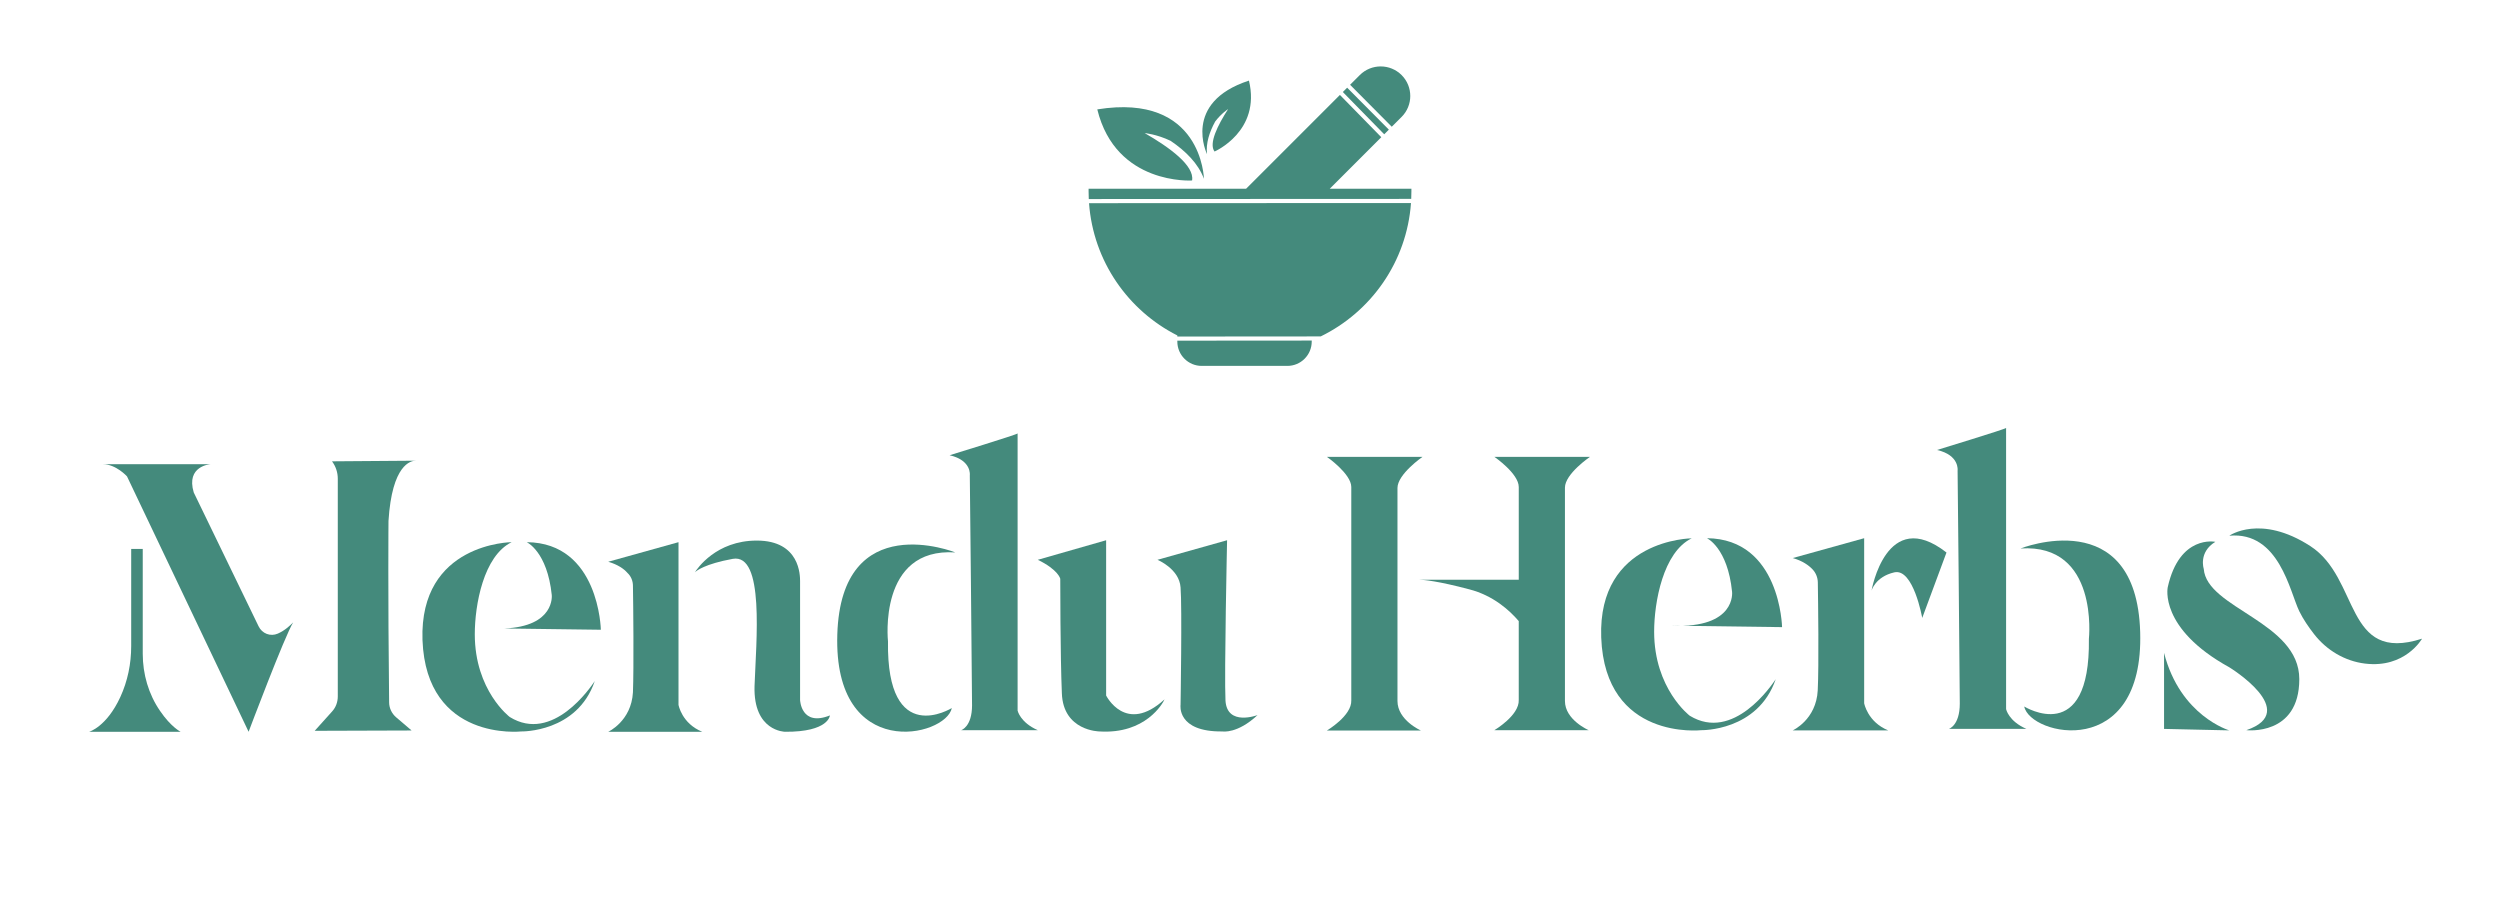 <?xml version="1.0" encoding="UTF-8"?>
<svg id="Layer_1" data-name="Layer 1" xmlns="http://www.w3.org/2000/svg" viewBox="0 0 1920 700">
  <defs>
    <style>
      .cls-1 {
        fill: #448a7c;
        stroke-width: 0px;
      }
    </style>
  </defs>
  <g>
    <g>
      <path class="cls-1" d="M915.52,138.61s-58.5,3.9-72.8-54.6c80.6-13,81.9,53.3,81.9,53.3-4.34-11.76-14.18-21.44-25.61-29.16-10.66-5.11-19.89-5.94-19.89-5.94,19.16,11.01,38.4,25.08,36.4,36.4Z"/>
      <path class="cls-1" d="M932.78,116.37s35.78-15.52,26.41-54.47c-51.63,16.87-32.19,56.48-32.19,56.48-1.02-8.28,1.85-17,6.26-25.05,4.75-6.27,9.95-9.57,9.95-9.57-7.98,12.35-15.07,26.53-10.43,32.62Z"/>
    </g>
    <g>
      <path class="cls-1" d="M1007.41,261.55v.75c0,10.33-8.38,18.71-18.71,18.71h-65.8c-10.33,0-18.71-8.38-18.71-18.71v-.67l103.22-.08Z"/>
      <path class="cls-1" d="M1083.64,155.93c-3.24,45.12-30.64,83.56-69.33,102.44l-110.11.09v-.83c-37.86-19.12-64.59-57.1-67.82-101.59l247.26-.11Z"/>
      <path class="cls-1" d="M1083.96,144.94v1.97c0,1.96-.05,3.91-.14,5.84l-247.64.11c-.1-1.97-.14-3.96-.14-5.95v-1.97h120.97l72.04-72.04,31.78,32.47-39.57,39.57h62.7Z"/>
      <path class="cls-1" d="M1076.43,89.78l-7.55,7.55-32.02-32.22,7.45-7.45c4.43-4.43,10.25-6.65,16.06-6.65s11.63,2.22,16.07,6.65c8.87,8.87,8.87,23.26,0,32.12Z"/>
      <polygon class="cls-1" points="1066.64 99.57 1063.08 103.13 1031.29 70.67 1034.61 67.34 1066.64 99.57"/>
      <line class="cls-1" x1="1068.88" y1="97.33" x2="1066.64" y2="99.57"/>
    </g>
  </g>
  <g>
    <g>
      <g>
        <path class="cls-1" d="M1551.78,421.23s88.92-35.3,91.88,64.2c2.95,99.5-84.54,79.74-89.06,57.16,0,0,50.8,31.61,49.67-51.93,0,0,7.9-73.38-52.5-69.43Z"/>
        <path class="cls-1" d="M1503.43,361.4s1.69-11.85-15.81-15.81c0,0,53.63-16.37,53.06-16.93v215.94s1.87,9.25,15.61,15.19h-59.57s8.4-2.52,8.4-19.46-1.69-178.94-1.69-178.94Z"/>
      </g>
      <g>
        <path class="cls-1" d="M1091.25,561.03h-72.19s19.22-11.33,18.73-23.16v-163.85c0-10.1-18.73-23.16-18.73-23.16h73.42s-19.22,13.3-19.22,23.9v163.6c0,14.78,17.99,22.67,17.99,22.67Z"/>
        <path class="cls-1" d="M1220.11,560.78h-72.44s19.22-11.33,18.73-23.16v-60.61c-7.14-8.38-19.71-19.71-37.94-24.39-24.15-6.41-35.23-7.39-38.68-7.39h76.63v-71.21c0-10.35-18.73-23.16-18.73-23.16h73.42s-19.22,13.06-19.22,23.65v163.85c0,14.54,18.23,22.42,18.23,22.42Z"/>
      </g>
      <g>
        <path class="cls-1" d="M1363.76,521.6c-13.8,40.16-57.16,39.18-57.16,39.18,0,0-73.92,8.38-76.87-71.21-2.71-75.64,69.48-76.13,69.48-76.13-21.93,10.6-28.83,49.03-28.83,71.7,0,43.86,27.35,64.55,27.35,64.55,33.51,20.45,63.07-23.65,66.03-28.09Z"/>
        <path class="cls-1" d="M1283.96,480.51l84.67,1.13s-1.35-67.74-57.69-68.3c0,0,15.91,7.34,19.3,41.21,0,0,3.39,28.22-46.29,25.97Z"/>
      </g>
      <g>
        <path class="cls-1" d="M1376.83,428.58l54.85-15.24v126.73s2.56,14.35,18.45,20.86h-73.3s18.06-8.16,19.19-30.74c.96-19.17.29-68.43.07-82.89-.06-3.75-1.51-7.35-4.09-10.07-2.86-3.02-7.59-6.48-15.17-8.65Z"/>
        <path class="cls-1" d="M1437.32,453.68s11.29-65.48,57.58-29.35l-18.63,50.24s-6.77-38.38-21.45-35c-14.68,3.39-17.5,14.11-17.5,14.11Z"/>
      </g>
      <path class="cls-1" d="M1661.99,501.39v58.41l50.13,1.13s-37.71-10.99-50.13-59.54Z"/>
      <g>
        <path class="cls-1" d="M1725.19,560.77s40.67,4.82,40.67-39.21-71.12-54.19-73.38-84.67c0,0-4.24-12.73,8.89-20.76,0,0-27.52-5.77-36.55,34.87,0,0-6.99,31.56,47.31,61.5,0,0,55.38,33.86,13.07,48.27Z"/>
        <path class="cls-1" d="M1712.12,411.43s23.82-16.87,62.2,7.96c38.38,24.84,25.97,90.32,85.8,71.12,0,0-12.9,22.94-43.85,19.12-15.5-1.91-29.46-10.28-39.05-22.61-4.11-5.28-8.42-11.51-11.36-17.56-7.34-15.07-15.46-61.48-53.73-58.03Z"/>
      </g>
    </g>
    <g>
      <g>
        <path class="cls-1" d="M138.7,562h-70.22s13.31-3.7,23.9-26.61c5.67-12.32,8.38-25.63,8.38-39.18v-74.65h8.87v80.57c0,15.52,4.43,31.04,13.3,43.86,8.38,12.32,15.77,16.02,15.77,16.02Z"/>
        <path class="cls-1" d="M225.18,477.98c-6.41,10.1-34.25,84.02-34.25,84.02l-93.38-196.12s-8.38-9.36-18.48-9.36h82.54s-18.97,1.23-12.81,21.68l49.77,102.74c2.71,5.67,9.12,8.13,14.78,5.67,5.67-2.46,9.86-6.65,11.83-8.62Z"/>
        <path class="cls-1" d="M304.27,550.91l11.83,10.1-74.41.25,13.3-14.78c2.96-3.2,4.43-7.39,4.43-11.58v-167.29c0-4.68-1.48-9.36-4.43-13.31l64.31-.49c-3.7,0-18.23,2.71-20.94,46.32,0,0-.49,54.2.49,139.21,0,4.43,1.97,8.62,5.42,11.58Z"/>
      </g>
      <g>
        <path class="cls-1" d="M456.78,523.07c-13.55,39.67-56.42,38.68-56.42,38.68,0,0-72.93,8.13-75.89-70.22-2.46-74.65,68.5-75.15,68.5-75.15-21.68,10.59-28.33,48.29-28.33,70.71,0,43.36,26.86,63.57,26.86,63.57,33.01,20.45,62.33-23.16,65.29-27.6Z"/>
        <path class="cls-1" d="M423.76,457.04c-3.45-33.51-19.22-40.65-19.22-40.65,55.68.49,56.91,67.26,56.91,67.26l-74.41-.98c39.42-1.48,36.71-25.62,36.71-25.62Z"/>
      </g>
      <g>
        <path class="cls-1" d="M486.1,531.69c.74-18.97.25-67.51,0-81.8,0-3.69-1.48-7.39-4.19-9.85-2.71-3.2-7.39-6.41-14.78-8.62l53.96-15.03v124.92s2.46,14.29,18.23,20.7h-72.19s17.74-8.13,18.97-30.31Z"/>
        <path class="cls-1" d="M637.38,549.43s-.74,12.81-34.49,12.57c0,0-24.39-.25-23.41-34.99,1.23-34.49,7.88-102.25-16.76-97.81-21.44,3.94-27.84,9.12-29.07,10.35,1.72-2.71,16.26-24.39,47.55-24.39,33.26,0,33.26,26.86,33.26,31.29v91.16s.74,20.7,22.91,11.83Z"/>
      </g>
      <g>
        <path class="cls-1" d="M731.01,543.76c-4.68,22.42-90.92,41.89-87.96-56.42,2.96-98.06,90.67-63.07,90.67-63.07-59.62-3.94-51.74,68.25-51.74,68.25-1.23,82.54,49.03,51.25,49.03,51.25Z"/>
        <path class="cls-1" d="M746.53,541.55c0-16.75-1.72-176.41-1.72-176.41,0,0,1.72-11.58-15.52-15.52,0,0,52.23-16.01,52.23-16.75v212.88s1.97,9.12,15.52,15.03h-58.88s8.38-2.46,8.38-19.22Z"/>
      </g>
      <g>
        <path class="cls-1" d="M894.36,537.11c-1.23,2.96-14.54,26.86-50.02,24.64,0,0-27.84-.25-28.83-29.32-1.23-28.83-1.23-87.96-1.23-87.96,0,0-1.48-6.9-17.25-14.54l52.48-15.03v119.25s15.03,30.3,44.84,2.96Z"/>
        <path class="cls-1" d="M965.81,549.18c-15.52,14.54-26.86,12.57-26.86,12.57-35.48.49-32.28-20.45-32.28-20.45,0,0,1.23-75.64,0-90.18-.98-14.29-17.74-21.19-17.74-21.19l53.47-15.03s-2.22,102.99-1.23,123.19c1.23,19.96,24.64,11.09,24.64,11.09Z"/>
      </g>
    </g>
  </g>
</svg>